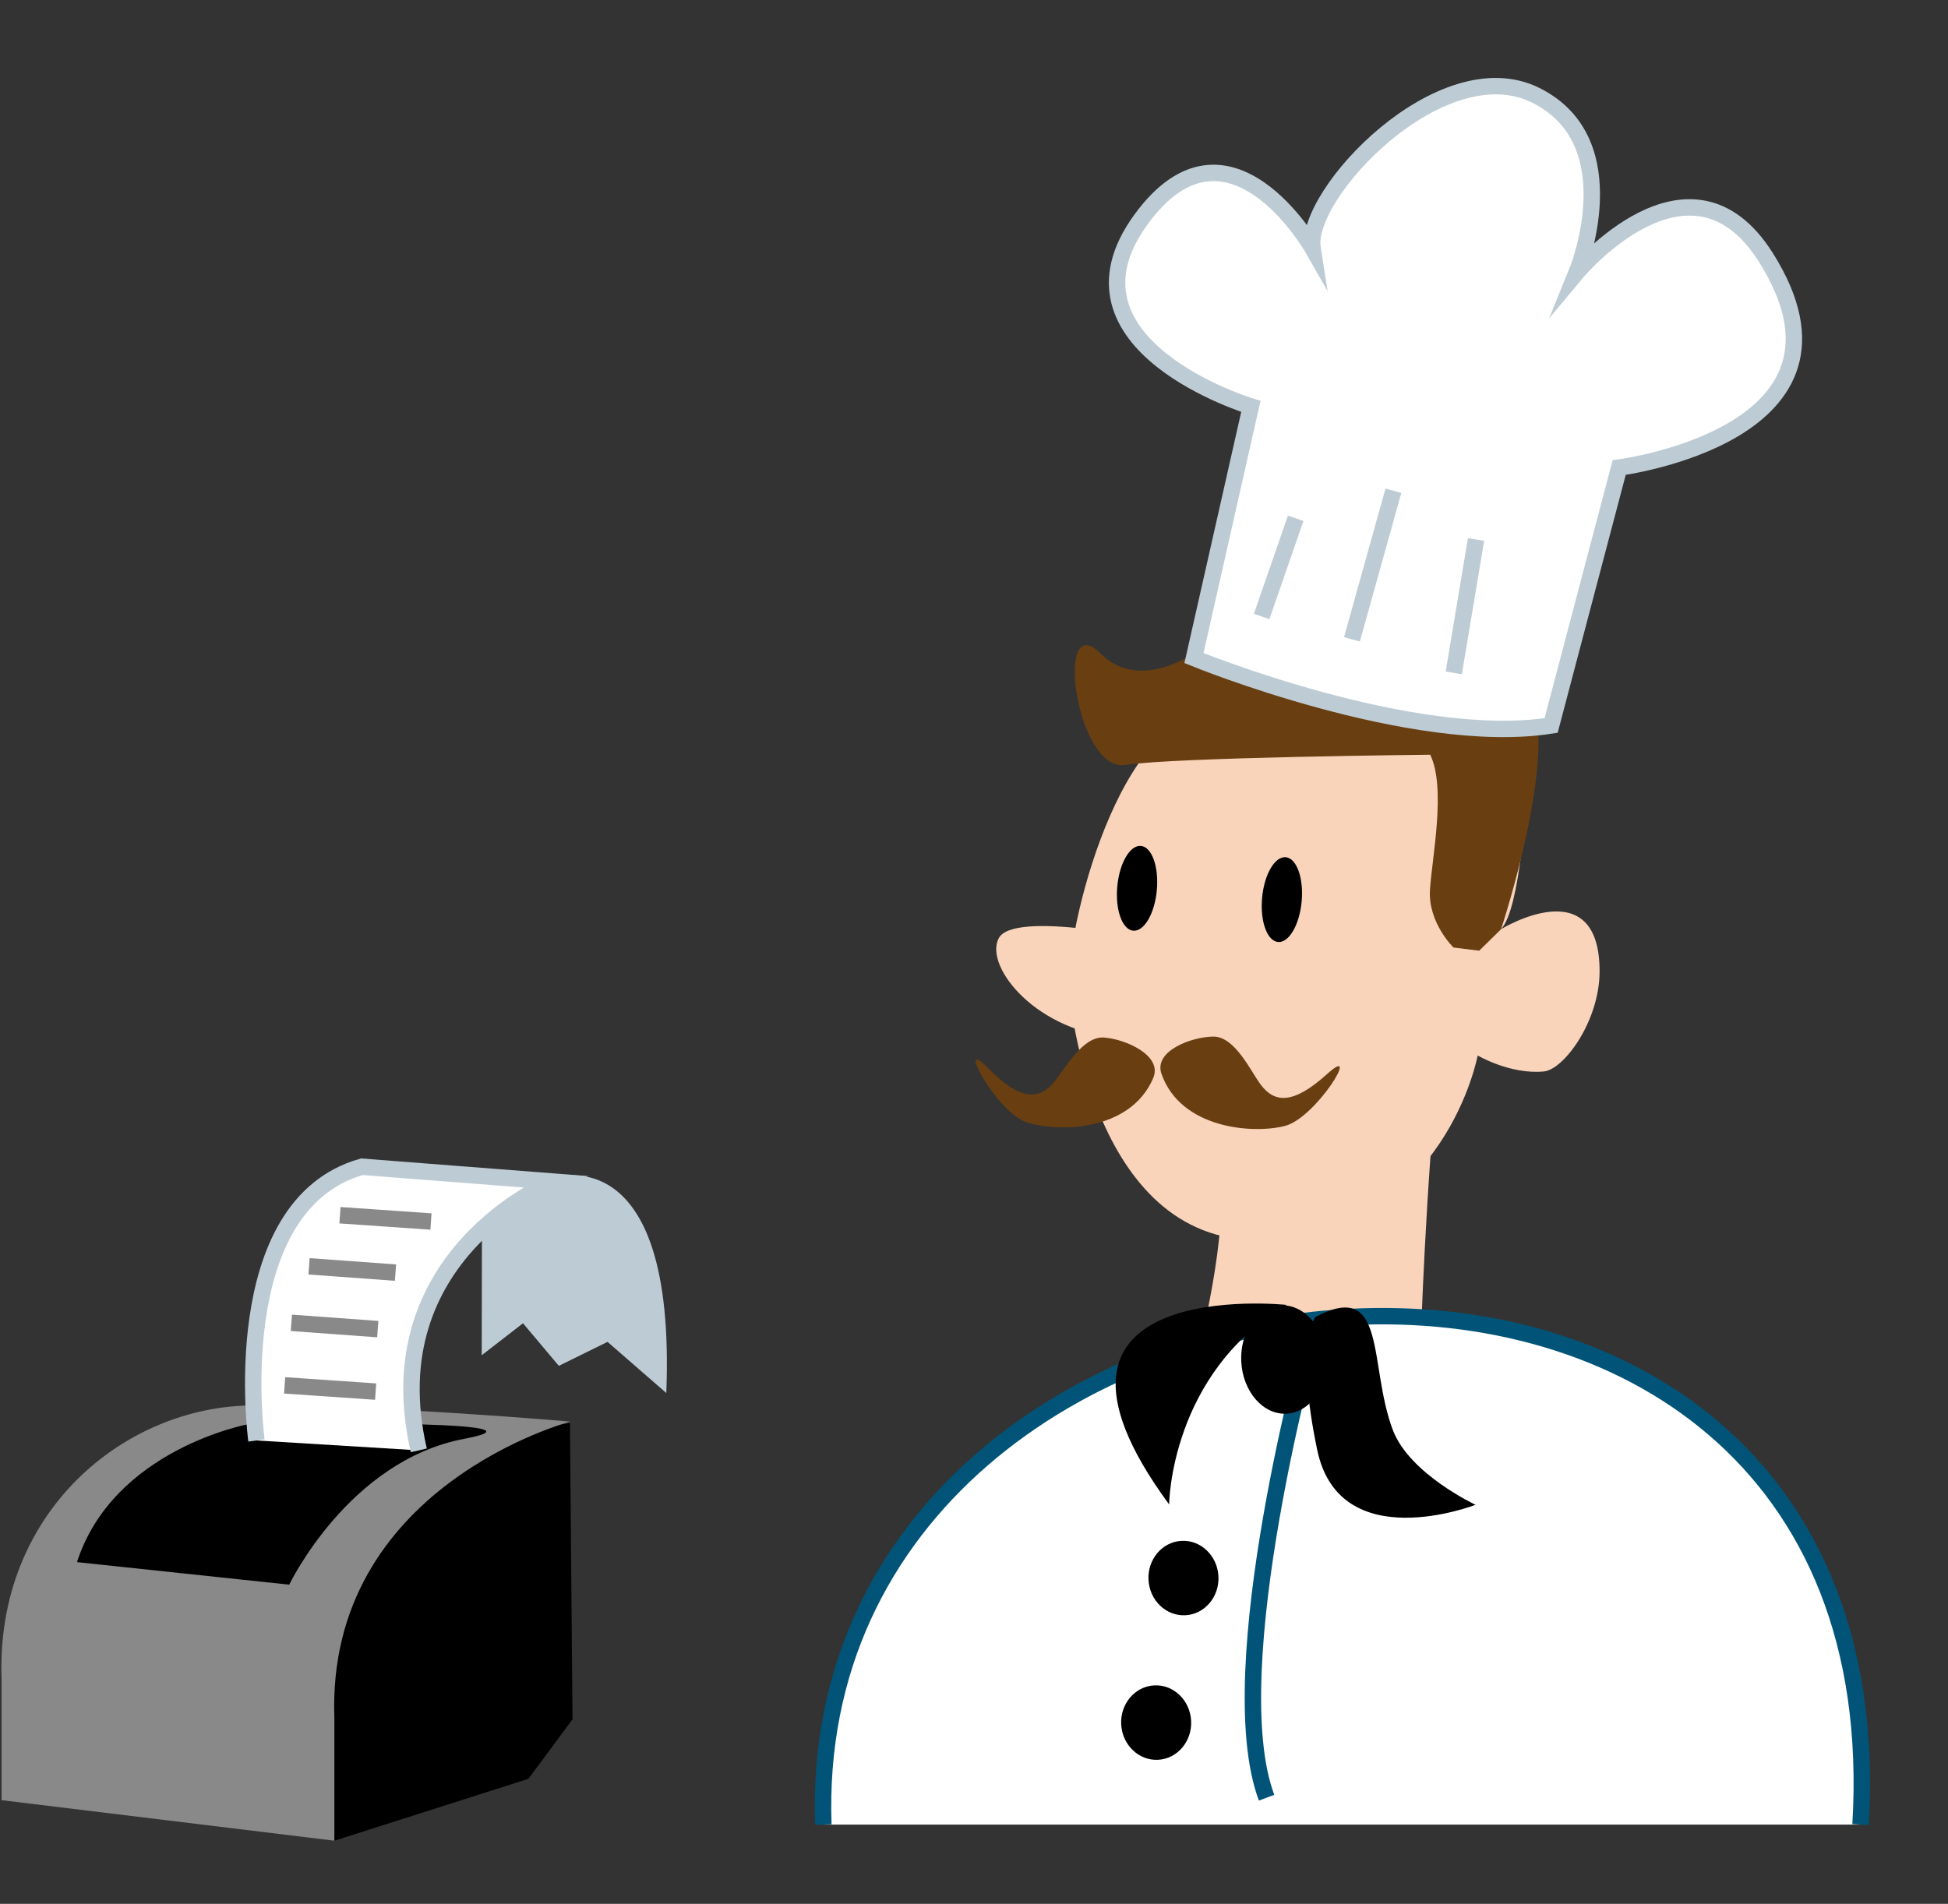 <?xml version="1.0" encoding="UTF-8" standalone="no"?><!DOCTYPE svg PUBLIC "-//W3C//DTD SVG 1.1//EN" "http://www.w3.org/Graphics/SVG/1.1/DTD/svg11.dtd"><svg width="100%" height="100%" viewBox="0 0 356 348" version="1.1" xmlns="http://www.w3.org/2000/svg" xmlns:xlink="http://www.w3.org/1999/xlink" xml:space="preserve" xmlns:serif="http://www.serif.com/" style="fill-rule:evenodd;clip-rule:evenodd;stroke-miterlimit:10;"><rect x="0" y="0" width="356" height="348" fill="#333333" stroke="none"/><rect id="kitchen" x="0" y="0" width="355.073" height="347.906" style="fill:none;"/><clipPath id="_clip1"><rect x="0" y="0" width="355.073" height="347.906"/></clipPath><g clip-path="url(#_clip1)"><g id="kitchen1" serif:id="kitchen"><path d="M263.348,188.056c-3,31.11 -3.69,57.18 -3.69,57.18l-40.45,0.98c0,0 6.63,-26.54 2.67,-32.84c-3.96,-6.29 41.47,-25.32 41.47,-25.32Z" style="fill:#f9d4bb;fill-rule:nonzero;"/><path d="M278.978,145.176c0,0 -1.05,20.95 -4.67,24.67c0,0 18.02,-11.08 18.02,7.7c0,9.07 -6.5,17.94 -10.18,18.3c-6.14,0.6 -12.1,-2.92 -12.1,-2.92c0,0 -5.92,31.76 -38.18,33.7c-32.26,1.94 -36.3,-44.13 -36.46,-45.15c-1.26,-8.01 7.94,-49.58 25.52,-51.3c17.58,-1.72 54.98,-4.47 58.05,15Z" style="fill:#f9d4bb;fill-rule:nonzero;"/><path d="M230.65,164.107c0.389,-4.276 2.324,-7.601 4.319,-7.419c1.996,0.181 3.3,3.8 2.911,8.076c-0.388,4.277 -2.324,7.601 -4.319,7.42c-1.995,-0.181 -3.3,-3.8 -2.911,-8.077Z"/><path d="M204.185,162.042c0.389,-4.277 2.324,-7.601 4.319,-7.42c1.996,0.181 3.3,3.8 2.911,8.077c-0.388,4.276 -2.324,7.601 -4.319,7.419c-1.995,-0.181 -3.299,-3.8 -2.911,-8.076Z"/><path d="M210.898,171.866c0,0 -25.68,-5.6 -28.39,-0.35c-2.71,5.25 7.17,17.36 22.35,18.19" style="fill:#f9d4bb;fill-rule:nonzero;"/><path d="M212.268,196.306c-1.49,-4.22 5.52,-6.8 9.47,-6.83c3.95,-0.03 6.83,6.32 8.62,8.73c2.51,3.37 5.87,3.82 12.22,-1.93c6.35,-5.75 -2.03,8.03 -7.72,9.52c-5.71,1.5 -19.02,0.63 -22.59,-9.49Z" style="fill:#693f11;fill-rule:nonzero;"/><path d="M210.758,197.036c1.74,-4.12 -5.09,-7.12 -9.03,-7.39c-3.94,-0.27 -7.2,5.89 -9.14,8.19c-2.71,3.21 -6.09,3.46 -12.08,-2.66c-5.98,-6.12 1.54,8.14 7.13,9.97c5.6,1.83 18.94,1.77 23.12,-8.11Z" style="fill:#693f11;fill-rule:nonzero;"/><path d="M261.378,137.956c2.94,6.13 0.32,18.73 -0.05,24.72c-0.37,5.99 4.3,10.52 4.3,10.52l4.7,0.58l3.99,-3.92c0,0 11.16,-33.61 4.98,-43.62c-6.18,-10.01 -17.56,-11.07 -17.56,-11.07l-39.34,1.26c0,0 -12.67,11.55 -21.27,3.03c-8.59,-8.53 -4.47,21.79 4.53,20.37c9,-1.42 55.72,-1.87 55.72,-1.87Z" style="fill:#693f11;fill-rule:nonzero;"/><g><path d="M218.198,120.286c0,0 39.89,16.32 65.27,12.32l12.44,-47.15c0,0 47.28,-6.04 26.77,-38.46c-13.89,-21.96 -34.52,2.8 -34.52,2.8c0,0 9.73,-23.77 -7.46,-32.36c-17.19,-8.6 -42.39,18 -40.83,27.93c0,0 -15.45,-27.1 -31.36,-5.23c-16.73,22.99 20.09,34.15 20.09,34.15l-10.4,46Z" style="fill:#fff;fill-rule:nonzero;stroke:#bdccd4;stroke-width:3px;"/><path d="M230.568,112.686l6.22,-17.95" style="fill:none;fill-rule:nonzero;stroke:#bdccd4;stroke-width:3px;"/><path d="M247.068,116.866l7.58,-27.17" style="fill:none;fill-rule:nonzero;stroke:#bdccd4;stroke-width:3px;"/><path d="M265.678,122.996l4.07,-24.39" style="fill:none;fill-rule:nonzero;stroke:#bdccd4;stroke-width:3px;"/></g><path d="M150.468,333.506c-3.99,-113.73 197.53,-133.68 189.55,0" style="fill:#fff;fill-rule:nonzero;stroke:#015478;stroke-width:3px;"/><g><path d="M239.718,244.016c0,0 -16.99,61.18 -8.25,84.58" style="fill:#fff;fill-rule:nonzero;stroke:#015478;stroke-width:3px;"/><path d="M215.913,281.646c3.527,-0.191 6.555,2.701 6.758,6.454c0.203,3.753 -2.496,6.955 -6.023,7.146c-3.527,0.19 -6.555,-2.702 -6.758,-6.455c-0.203,-3.752 2.496,-6.954 6.023,-7.145Z"/><path d="M210.922,308.065c3.527,-0.19 6.555,2.702 6.758,6.454c0.203,3.753 -2.496,6.955 -6.023,7.146c-3.527,0.191 -6.555,-2.701 -6.758,-6.454c-0.203,-3.753 2.496,-6.955 6.023,-7.146Z"/><path d="M234.056,238.613c4.277,-0.231 7.988,4.015 8.284,9.476c0.295,5.462 -2.937,10.083 -7.213,10.315c-4.277,0.231 -7.989,-4.015 -8.284,-9.476c-0.295,-5.462 2.937,-10.083 7.213,-10.315Z"/><path d="M240.378,240.736c13.24,-7.02 9.63,8.68 14.17,20.66c3.04,8.02 15.11,13.66 15.11,13.66c0,0 -24.83,9.66 -28.94,-10.05c-4.11,-19.71 -0.34,-24.27 -0.34,-24.27Z" style="fill-rule:nonzero;"/><path d="M235.138,238.516c0,0 -52.42,-5.59 -21.48,36.47c0.01,0 0.16,-23.9 21.48,-36.47Z" style="fill-rule:nonzero;"/></g><g><path d="M42.128,261.556l-11.29,4.09l41.58,1.93l11.02,-3.87l-41.31,-2.15Z" style="fill-rule:nonzero;"/><g><path d="M61.108,336.456l35.46,-11.31l8.06,-10.88l-0.47,-54.17l-48.21,8.12l-9.8,53.48l14.96,14.76Z" style="fill-rule:nonzero;"/><path d="M0.288,306.896c-1.11,-30.47 22.47,-50.01 46.19,-50.01c23.72,0 57.75,2.96 57.75,2.96c0,0 -44.66,11.82 -43.12,54.21l0,22.4l-60.82,-7.41l0,-22.15Z" style="fill:#898989;fill-rule:nonzero;"/><path d="M45.378,260.326c0,0 -24.61,4.51 -31.31,25.21l38.79,4.12c0,0 10.83,-22.67 31.98,-26.66c19.76,-3.73 -39.46,-2.67 -39.46,-2.67Z" style="fill-rule:nonzero;"/></g><g><path d="M100.868,215.396c0,0 22.77,-8.36 20.9,39.23l-10.74,-9.35l-8.9,4.38l-6.55,-7.78l-7.54,5.84l0.05,-31.37l12.78,-0.95Z" style="fill:#bdccd4;fill-rule:nonzero;"/><path d="M46.868,263.296c0,0 -5.85,-42.91 19.27,-50.03l34.94,2.71c0,0 -32.83,13.33 -24.54,49.13" style="fill:#fff;fill-rule:nonzero;stroke:#bdccd4;stroke-width:3px;"/><path d="M52.018,253.226l16.63,1.14" style="fill:none;fill-rule:nonzero;stroke:#898989;stroke-width:3px;"/><path d="M53.248,241.796l15.79,1.15" style="fill:none;fill-rule:nonzero;stroke:#898989;stroke-width:3px;"/><path d="M56.478,231.466l15.8,1.15" style="fill:none;fill-rule:nonzero;stroke:#898989;stroke-width:3px;"/><path d="M62.128,222.126l16.63,1.15" style="fill:none;fill-rule:nonzero;stroke:#898989;stroke-width:3px;"/></g></g></g></g></svg>